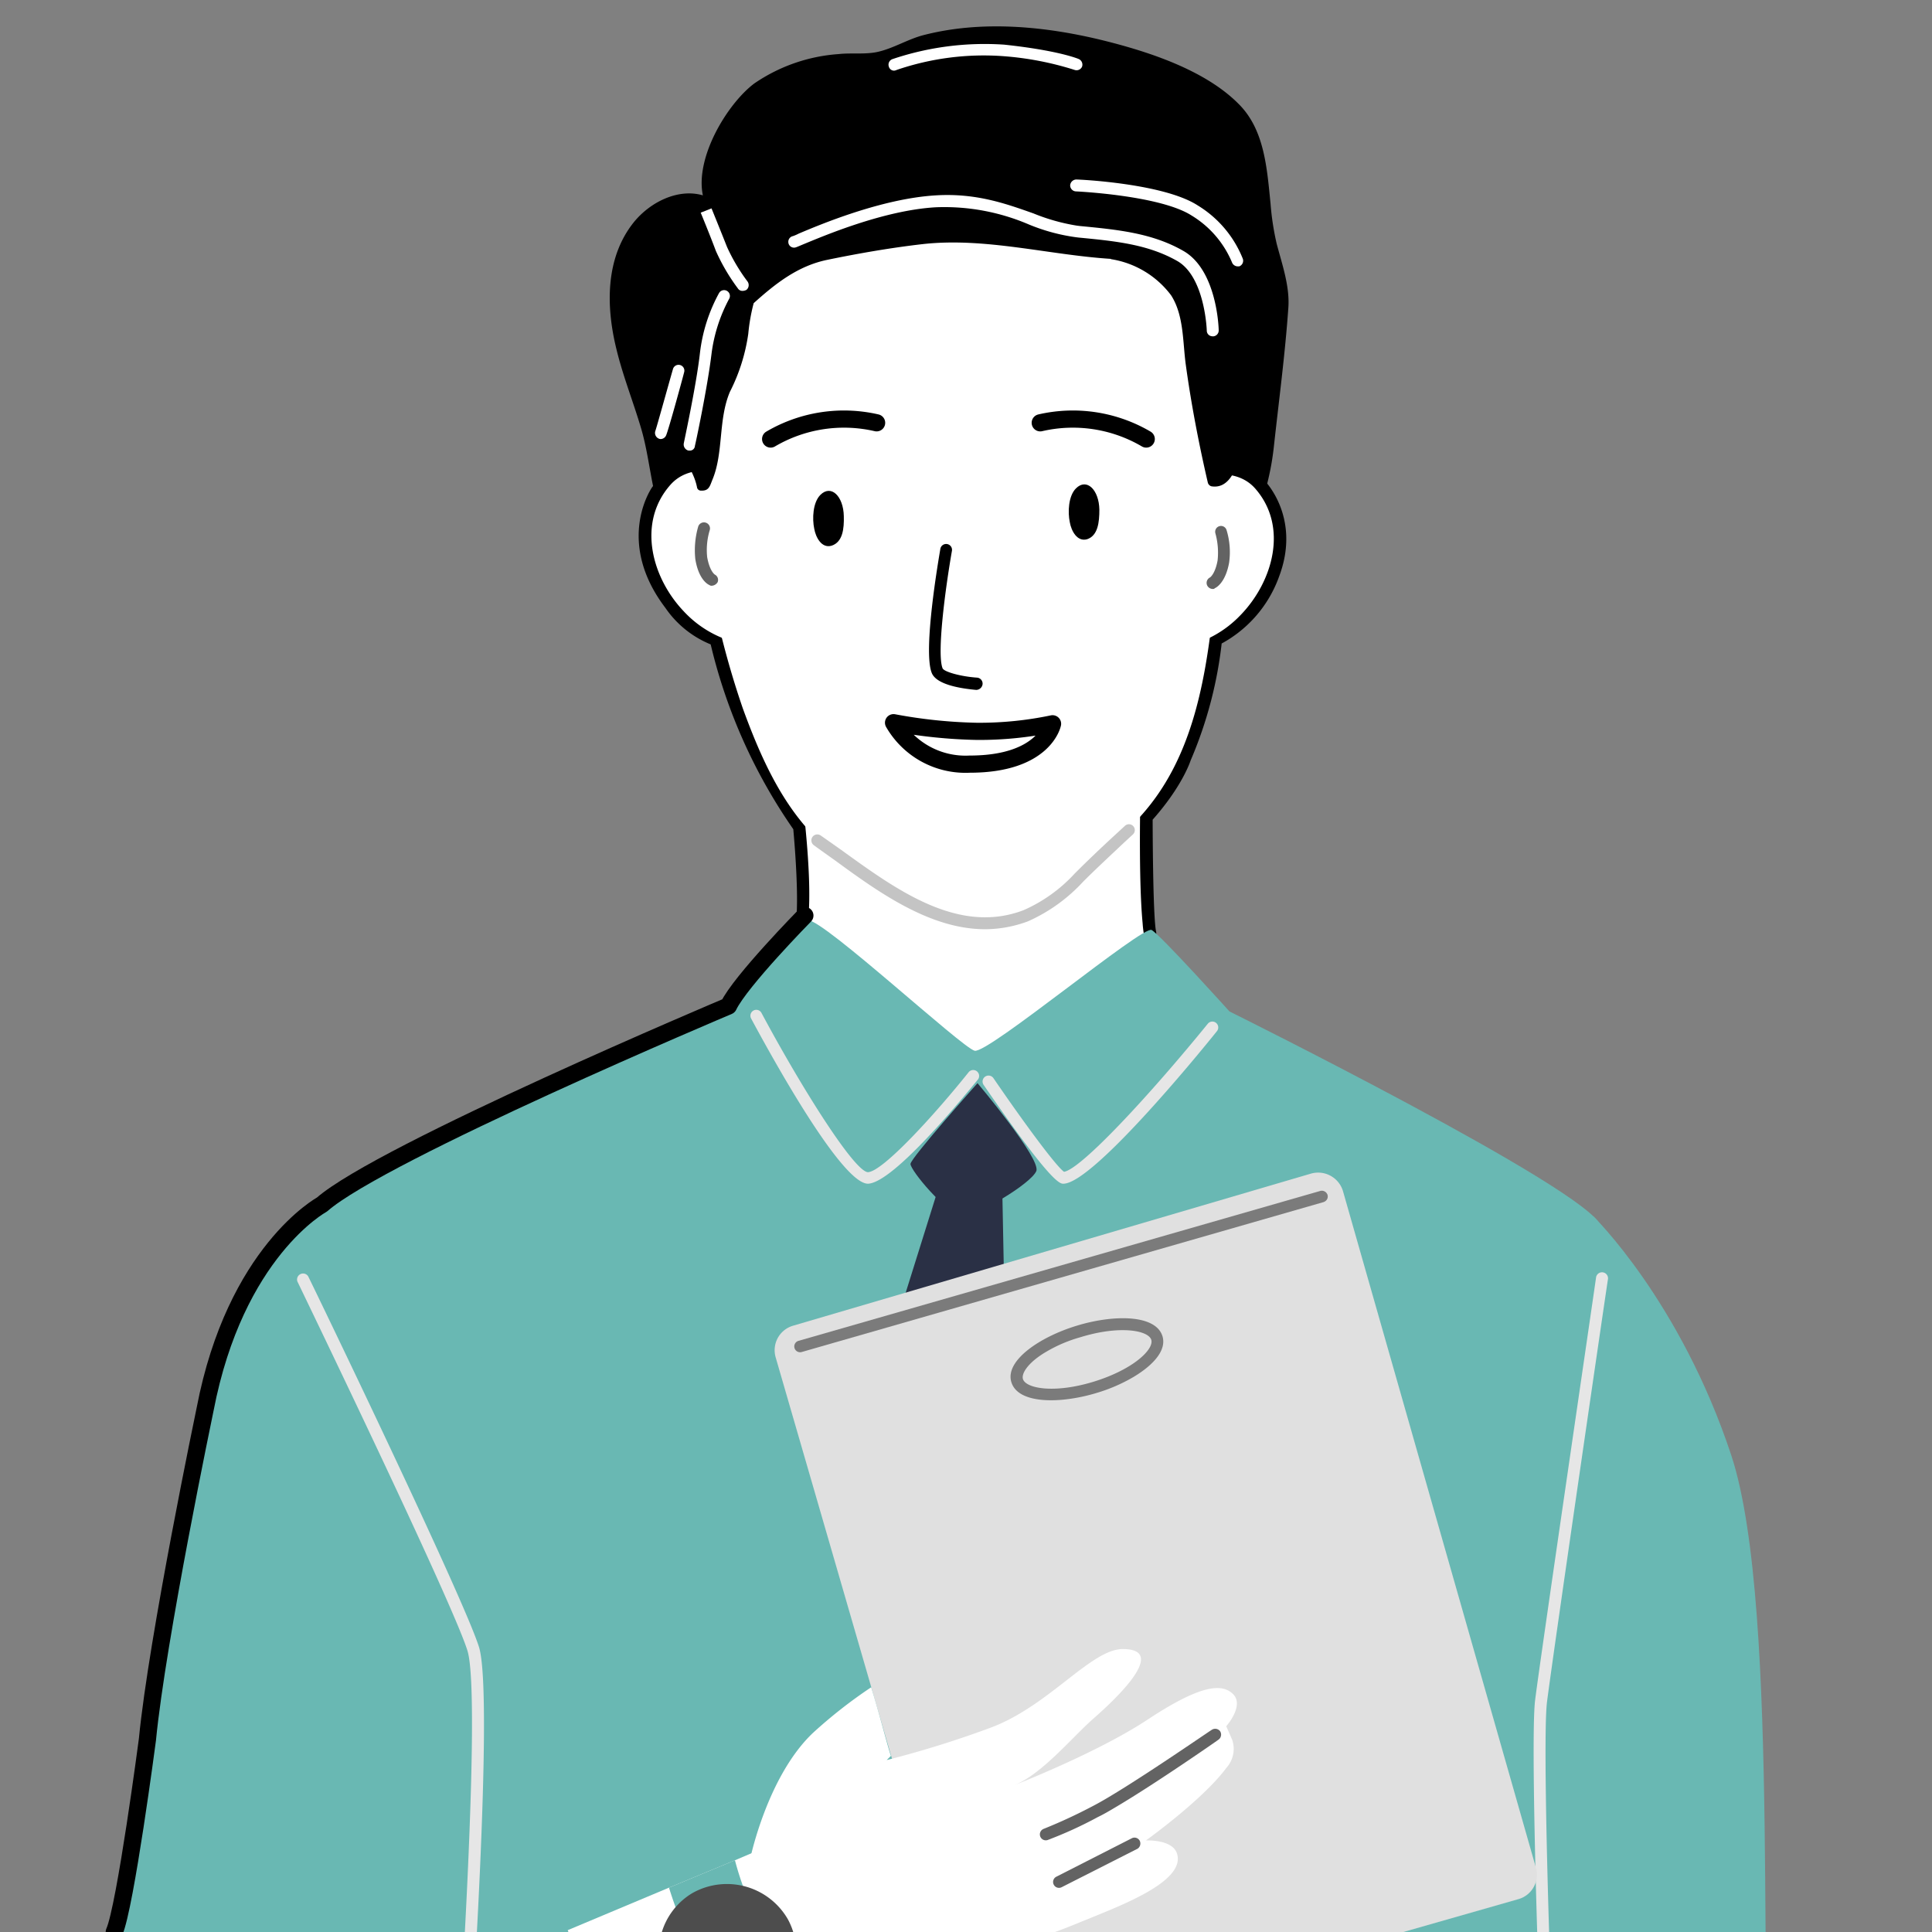<svg xmlns="http://www.w3.org/2000/svg" xmlns:xlink="http://www.w3.org/1999/xlink" width="225" height="225" viewBox="0 0 225 225">
    <rect x="0" y="0" width="225" height="225" fill="#808080" stroke="none"/>
    <defs>
        <clipPath id="clip-path">
            <rect id="Прямоугольник_1" data-name="Прямоугольник 1" width="225" height="225" transform="translate(145.5 -3)" fill="none"/>
        </clipPath>
    </defs>
    <g id="Сгруппировать_163" data-name="Сгруппировать 163" transform="translate(-145.5 3)">
        <g id="Сгруппировать_4" data-name="Сгруппировать 4">
            <g id="Сгруппировать_3" data-name="Сгруппировать 3">
                <g id="Сгруппировать_2" data-name="Сгруппировать 2">
                    <g id="Сгруппировать_1" data-name="Сгруппировать 1" clip-path="url(#clip-path)">
                        <path id="Контур_1" data-name="Контур 1" d="M291.834,53.418s4.156,3.9,1.679,10.41a13.4,13.4,0,0,1-6.674,7.472,47.271,47.271,0,0,1-3.61,13.895s-.882,2.9-4.492,6.884c0,0,0,11.8.42,13.6" fill="none" stroke="#000" stroke-linecap="round" stroke-linejoin="round" stroke-width="2"/>
                    </g>
                </g>
            </g>
        </g>
        <g id="Сгруппировать_8" data-name="Сгруппировать 8">
            <g id="Сгруппировать_7" data-name="Сгруппировать 7">
                <g id="Сгруппировать_6" data-name="Сгруппировать 6">
                    <g id="Сгруппировать_5" data-name="Сгруппировать 5" clip-path="url(#clip-path)">
                        <path id="Контур_2" data-name="Контур 2" d="M222.277,54.3s-3.988,5.667,1.511,12.888a10.777,10.777,0,0,0,5.331,4.113,62.23,62.23,0,0,0,9.739,21.913s.756,7.766.336,11.292" fill="none" stroke="#000" stroke-linecap="round" stroke-linejoin="round" stroke-width="2"/>
                    </g>
                </g>
            </g>
        </g>
        <g id="Сгруппировать_12" data-name="Сгруппировать 12">
            <g id="Сгруппировать_11" data-name="Сгруппировать 11">
                <g id="Сгруппировать_10" data-name="Сгруппировать 10">
                    <g id="Сгруппировать_9" data-name="Сгруппировать 9" clip-path="url(#clip-path)">
                        <path id="Контур_3" data-name="Контур 3" d="M293.471,20.759c-.42-4.2-.714-8.605-3.652-11.585-3.9-3.988-10.494-6.129-15.7-7.431-6.758-1.679-14.272-2.434-21.156-.629-1.721.462-3.358,1.469-5.08,1.889-1.469.378-3.19.126-4.7.294a19.782,19.782,0,0,0-9.865,3.442c-3.148,2.393-6.884,8.605-5.961,13.013-2.854-.84-6.128.755-8.059,3.148-3.316,4.156-3.233,9.781-2.015,14.734.755,3.149,1.973,6.171,2.9,9.319.966,3.317,1.134,6.885,2.309,10.117,1.175,3.19,3.736,5.289,4.869,8.521,1.176,3.317,7.724,17.127,9.068,20.36.209.5,15.112-5.667,25.228-6.759A63.733,63.733,0,0,0,275.3,76.044c3.484-1.176,6.758-2.519,8.983-5.709,4.785-6.8,8.689-13.181,9.571-21.325.588-5.373,1.3-10.7,1.679-16.077.21-2.519-.713-5.121-1.343-7.514A30.97,30.97,0,0,1,293.471,20.759Z"/>
                    </g>
                </g>
            </g>
        </g>
        <g id="Сгруппировать_16" data-name="Сгруппировать 16">
            <g id="Сгруппировать_15" data-name="Сгруппировать 15">
                <g id="Сгруппировать_14" data-name="Сгруппировать 14">
                    <g id="Сгруппировать_13" data-name="Сгруппировать 13" clip-path="url(#clip-path)">
                        <path id="Контур_4" data-name="Контур 4" d="M331.041,138.632s10.117,9.823,16.077,27.832,2.729,70.144,5.038,80.009c2.267,9.865-2.267,33.2-3.652,49.869-1.386,16.707-1.6,37.109-1.6,37.109l-24.264,2.476L304.091,180.358Z" fill="#69b8b3"/>
                    </g>
                </g>
            </g>
        </g>
        <g id="Сгруппировать_20" data-name="Сгруппировать 20">
            <g id="Сгруппировать_19" data-name="Сгруппировать 19">
                <g id="Сгруппировать_18" data-name="Сгруппировать 18">
                    <g id="Сгруппировать_17" data-name="Сгруппировать 17" clip-path="url(#clip-path)">
                        <path id="Контур_5" data-name="Контур 5" d="M286.713,68.7c-.966,8.521-2.645,16.833-8.144,23.087-6,6.759-12.845,10.495-19.562,10.621-4.407.084-8.983-1.6-12.8-3.61-7.766-4.114-11.292-11.334-14.188-19.268a101.281,101.281,0,0,1-4.03-15.7c-.966-5.037-1.679-10.116-2.267-15.2-.839-7.3-1.931-12.509,3.191-17.378,8.563-8.144,16.707-8.354,26.823-14.357a.321.321,0,0,1,.21-.084c1.427-.419,29.636,6.885,29.636,6.885.462.168,1.008,3.652,1.176,4.24.336,1.511.671,2.98.923,4.491.924,5.163.84,10.662,1.05,15.868C288.937,54.551,287.426,62.233,286.713,68.7Z" fill="#fff"/>
                    </g>
                </g>
            </g>
        </g>
        <g id="Сгруппировать_24" data-name="Сгруппировать 24">
            <g id="Сгруппировать_23" data-name="Сгруппировать 23">
                <g id="Сгруппировать_22" data-name="Сгруппировать 22">
                    <g id="Сгруппировать_21" data-name="Сгруппировать 21" clip-path="url(#clip-path)">
                        <path id="Контур_6" data-name="Контур 6" d="M243.77,57.112c-.042-2.309-1.47-3.736-2.729-2.477-.882.882-.965,2.771-.714,3.946.168.966.84,2.309,2.015,1.973C243.644,60.134,243.811,58.581,243.77,57.112Z"/>
                    </g>
                </g>
            </g>
        </g>
        <g id="Сгруппировать_28" data-name="Сгруппировать 28">
            <g id="Сгруппировать_27" data-name="Сгруппировать 27">
                <g id="Сгруппировать_26" data-name="Сгруппировать 26">
                    <g id="Сгруппировать_25" data-name="Сгруппировать 25" clip-path="url(#clip-path)">
                        <path id="Контур_7" data-name="Контур 7" d="M273.532,56.356c-.042-2.308-1.47-3.736-2.729-2.476-.881.881-.965,2.77-.713,3.946.167.965.839,2.308,2.014,1.973C273.364,59.379,273.532,57.826,273.532,56.356Z"/>
                    </g>
                </g>
            </g>
        </g>
        <g id="Сгруппировать_32" data-name="Сгруппировать 32">
            <g id="Сгруппировать_31" data-name="Сгруппировать 31">
                <g id="Сгруппировать_30" data-name="Сгруппировать 30">
                    <g id="Сгруппировать_29" data-name="Сгруппировать 29" clip-path="url(#clip-path)">
                        <path id="Контур_8" data-name="Контур 8" d="M300.817,124.612l-42.1,18.05-37.067-20.4s14.944-11.628,17.169-15.2c.042-.084.126-.168.168-.252a7.375,7.375,0,0,0,.63-2.644c.587-5.583-.966-16.287-.966-16.287L278.4,85.615s-.42,12.719.168,18.89a12.74,12.74,0,0,0,.5,2.812c0,.042.043.084.043.126C280.584,110.717,300.817,124.612,300.817,124.612Z" fill="#fff"/>
                    </g>
                </g>
            </g>
        </g>
        <g id="Сгруппировать_37" data-name="Сгруппировать 37">
            <g id="Сгруппировать_36" data-name="Сгруппировать 36">
                <g id="Сгруппировать_35" data-name="Сгруппировать 35">
                    <g id="Сгруппировать_34" data-name="Сгруппировать 34" clip-path="url(#clip-path)">
                        <g id="Сгруппировать_33" data-name="Сгруппировать 33">
                            <path id="Контур_9" data-name="Контур 9" d="M259.217,77.345h-.042c-1.343-.126-4.575-.5-5.163-1.973-1.049-2.6.8-13.265,1.007-14.482a.684.684,0,0,1,1.344.252c-.8,4.575-1.763,12.005-1.092,13.684.168.42,2.141.966,4.03,1.092a.7.7,0,0,1,.63.756A.756.756,0,0,1,259.217,77.345Z"/>
                        </g>
                    </g>
                </g>
            </g>
        </g>
        <g id="Сгруппировать_41" data-name="Сгруппировать 41">
            <g id="Сгруппировать_40" data-name="Сгруппировать 40">
                <g id="Сгруппировать_39" data-name="Сгруппировать 39">
                    <g id="Сгруппировать_38" data-name="Сгруппировать 38" clip-path="url(#clip-path)">
                        <path id="Контур_10" data-name="Контур 10" d="M233.569,53.46s-6.674-3.736-9.991,0c-3.9,4.408-2.183,10.788,1.512,14.692a12.593,12.593,0,0,0,6.758,3.82,27.908,27.908,0,0,0,4.618.294C236.465,72.308,233.569,53.46,233.569,53.46Z" fill="#fff"/>
                    </g>
                </g>
            </g>
        </g>
        <g id="Сгруппировать_46" data-name="Сгруппировать 46">
            <g id="Сгруппировать_45" data-name="Сгруппировать 45">
                <g id="Сгруппировать_44" data-name="Сгруппировать 44">
                    <g id="Сгруппировать_43" data-name="Сгруппировать 43" clip-path="url(#clip-path)">
                        <g id="Сгруппировать_42" data-name="Сгруппировать 42">
                            <path id="Контур_11" data-name="Контур 11" d="M228.406,65.214a.4.4,0,0,1-.294-.084c-.21-.084-1.259-.672-1.637-3.023a9.95,9.95,0,0,1,.336-3.778.7.7,0,0,1,1.343.42,7.956,7.956,0,0,0-.294,3.148c.294,1.638.882,2.015.882,2.015a.7.7,0,0,1,.336.882A.858.858,0,0,1,228.406,65.214Z" fill="#636363"/>
                        </g>
                    </g>
                </g>
            </g>
        </g>
        <g id="Сгруппировать_50" data-name="Сгруппировать 50">
            <g id="Сгруппировать_49" data-name="Сгруппировать 49">
                <g id="Сгруппировать_48" data-name="Сгруппировать 48">
                    <g id="Сгруппировать_47" data-name="Сгруппировать 47" clip-path="url(#clip-path)">
                        <path id="Контур_12" data-name="Контур 12" d="M281.717,53.8s6.759-3.61,9.991.126c3.862,4.449,2.015,10.83-1.721,14.692a12.733,12.733,0,0,1-6.8,3.736c-.588.126-4.66.42-4.618.21C278.527,72.6,281.717,53.8,281.717,53.8Z" fill="#fff"/>
                    </g>
                </g>
            </g>
        </g>
        <g id="Сгруппировать_55" data-name="Сгруппировать 55">
            <g id="Сгруппировать_54" data-name="Сгруппировать 54">
                <g id="Сгруппировать_53" data-name="Сгруппировать 53">
                    <g id="Сгруппировать_52" data-name="Сгруппировать 52" clip-path="url(#clip-path)">
                        <g id="Сгруппировать_51" data-name="Сгруппировать 51">
                            <path id="Контур_13" data-name="Контур 13" d="M286.713,65.591a.734.734,0,0,1-.63-.419.706.706,0,0,1,.336-.924h0s.588-.378.881-1.973a8.458,8.458,0,0,0-.251-3.148.677.677,0,1,1,1.3-.378,8.763,8.763,0,0,1,.294,3.778c-.42,2.309-1.47,2.9-1.679,2.98C286.923,65.591,286.839,65.591,286.713,65.591Z" fill="#636363"/>
                        </g>
                    </g>
                </g>
            </g>
        </g>
        <g id="Сгруппировать_59" data-name="Сгруппировать 59">
            <g id="Сгруппировать_58" data-name="Сгруппировать 58">
                <g id="Сгруппировать_57" data-name="Сгруппировать 57">
                    <g id="Сгруппировать_56" data-name="Сгруппировать 56" clip-path="url(#clip-path)">
                        <path id="Контур_14" data-name="Контур 14" d="M249.563,81.165a58.469,58.469,0,0,0,9.7,1.008,41.483,41.483,0,0,0,8.816-.882s-.924,4.7-9.655,4.7A9.665,9.665,0,0,1,249.563,81.165Z" fill="none" stroke="#000" stroke-linecap="round" stroke-linejoin="round" stroke-width="2"/>
                    </g>
                </g>
            </g>
        </g>
        <g id="Сгруппировать_63" data-name="Сгруппировать 63">
            <g id="Сгруппировать_62" data-name="Сгруппировать 62">
                <g id="Сгруппировать_61" data-name="Сгруппировать 61">
                    <g id="Сгруппировать_60" data-name="Сгруппировать 60" clip-path="url(#clip-path)">
                        <path id="Контур_15" data-name="Контур 15" d="M239.614,104.169c1.889,0,17.882,14.818,19.393,15.2,1.554.378,19.6-14.65,20.611-14.063,1.05.588,9.068,9.487,9.068,9.487s41.893,20.779,43.237,24.977c1.343,4.24-11.376,52.346-11.46,65.359s7.472,57.467,5.709,67.416c-1.428,7.934-5.919,8.186-5.919,8.186l-117.328,1.259s-6.464,0-7.136-10.368c-1.427-21.829,1.889-64.6-1.511-75.014-5.037-15.364-14.1-50.458-14.44-55.789-.294-5.373,50.5-26.655,50.5-26.655S237.683,104.169,239.614,104.169Z" fill="#69b8b3"/>
                    </g>
                </g>
            </g>
        </g>
        <g id="Сгруппировать_67" data-name="Сгруппировать 67">
            <g id="Сгруппировать_66" data-name="Сгруппировать 66">
                <g id="Сгруппировать_65" data-name="Сгруппировать 65">
                    <g id="Сгруппировать_64" data-name="Сгруппировать 64" clip-path="url(#clip-path)">
                        <path id="Контур_16" data-name="Контур 16" d="M191.172,132.965a32.226,32.226,0,0,0-19.6,19.982c-5.037,14.692-10.494,59.776-12.131,66.031s-6.633,37.486-1.763,42.985c4.911,5.5,14.146,9.571,21.072,12.677s27.58-8.354,27.58-8.354,3.19-29.678,3.568-31.021-1.931-64.814-2.393-66.954C207.081,166.212,191.172,132.965,191.172,132.965Z" fill="#69b8b3"/>
                    </g>
                </g>
            </g>
        </g>
        <g id="Сгруппировать_72" data-name="Сгруппировать 72">
            <g id="Сгруппировать_71" data-name="Сгруппировать 71">
                <g id="Сгруппировать_70" data-name="Сгруппировать 70">
                    <g id="Сгруппировать_69" data-name="Сгруппировать 69" clip-path="url(#clip-path)">
                        <g id="Сгруппировать_68" data-name="Сгруппировать 68">
                            <path id="Контур_17" data-name="Контур 17" d="M260.225,105.218c-6.423,0-12.426-4.323-17.421-7.975-.881-.63-1.721-1.218-2.519-1.806a.693.693,0,0,1,.8-1.133c.84.588,1.679,1.175,2.561,1.805,6.338,4.576,13.517,9.781,21.072,6.884a17.821,17.821,0,0,0,5.961-4.281c1.553-1.553,3.191-3.107,4.744-4.534l1.091-1.007a.683.683,0,1,1,.924,1.007l-1.092,1.008c-1.553,1.469-3.19,2.98-4.7,4.491a19.463,19.463,0,0,1-6.423,4.618A14.358,14.358,0,0,1,260.225,105.218Z" fill="#c4c4c4"/>
                        </g>
                    </g>
                </g>
            </g>
        </g>
        <g id="Сгруппировать_77" data-name="Сгруппировать 77">
            <g id="Сгруппировать_76" data-name="Сгруппировать 76">
                <g id="Сгруппировать_75" data-name="Сгруппировать 75">
                    <g id="Сгруппировать_74" data-name="Сгруппировать 74" clip-path="url(#clip-path)">
                        <g id="Сгруппировать_73" data-name="Сгруппировать 73">
                            <path id="Контур_18" data-name="Контур 18" d="M246.582,134.854c-3.064,0-11.166-14.692-13.6-19.225A.686.686,0,1,1,234.2,115c4.743,8.857,10.83,18.47,12.383,18.512,1.763-.084,7.892-6.842,11.712-11.628a.688.688,0,1,1,1.091.84c-1.637,1.973-9.781,12.006-12.8,12.131Z" fill="#e6e6e6"/>
                        </g>
                    </g>
                </g>
            </g>
        </g>
        <g id="Сгруппировать_82" data-name="Сгруппировать 82">
            <g id="Сгруппировать_81" data-name="Сгруппировать 81">
                <g id="Сгруппировать_80" data-name="Сгруппировать 80">
                    <g id="Сгруппировать_79" data-name="Сгруппировать 79" clip-path="url(#clip-path)">
                        <g id="Сгруппировать_78" data-name="Сгруппировать 78">
                            <path id="Контур_19" data-name="Контур 19" d="M269.334,134.854c-.378,0-1.385,0-9.277-11.5a.693.693,0,1,1,1.133-.8c3.358,4.911,7.262,10.243,8.228,10.914,2.015-.336,9.991-8.941,16.749-17.253a.685.685,0,1,1,1.049.882C284.866,120.036,272.692,134.854,269.334,134.854Z" fill="#e6e6e6"/>
                        </g>
                    </g>
                </g>
            </g>
        </g>
        <g id="Сгруппировать_87" data-name="Сгруппировать 87">
            <g id="Сгруппировать_86" data-name="Сгруппировать 86">
                <g id="Сгруппировать_85" data-name="Сгруппировать 85">
                    <g id="Сгруппировать_84" data-name="Сгруппировать 84" clip-path="url(#clip-path)">
                        <g id="Сгруппировать_83" data-name="Сгруппировать 83">
                            <path id="Контур_20" data-name="Контур 20" d="M260.183,194.295H260.1a.669.669,0,0,1-.588-.756c0-.084.924-7.934,1.05-21.87.126-13.979-2.057-41.1-2.1-41.348a.7.7,0,1,1,1.385-.126c.042.294,2.225,27.411,2.1,41.474s-1.05,21.954-1.05,22.038A.757.757,0,0,1,260.183,194.295Z" fill="#e6e6e6"/>
                        </g>
                    </g>
                </g>
            </g>
        </g>
        <g id="Сгруппировать_92" data-name="Сгруппировать 92">
            <g id="Сгруппировать_91" data-name="Сгруппировать 91">
                <g id="Сгруппировать_90" data-name="Сгруппировать 90">
                    <g id="Сгруппировать_89" data-name="Сгруппировать 89" clip-path="url(#clip-path)">
                        <g id="Сгруппировать_88" data-name="Сгруппировать 88">
                            <path id="Контур_21" data-name="Контур 21" d="M199.357,238.539h-.042a.662.662,0,0,1-.629-.713c.042-.42,2.938-43.027,1.259-48.569-1.721-5.625-19.646-42.649-19.814-43.027a.7.7,0,0,1,1.26-.587c.755,1.511,18.134,37.486,19.9,43.195,1.763,5.793-1.091,47.308-1.217,49.071A.755.755,0,0,1,199.357,238.539Z" fill="#e6e6e6"/>
                        </g>
                    </g>
                </g>
            </g>
        </g>
        <g id="Сгруппировать_97" data-name="Сгруппировать 97">
            <g id="Сгруппировать_96" data-name="Сгруппировать 96">
                <g id="Сгруппировать_95" data-name="Сгруппировать 95">
                    <g id="Сгруппировать_94" data-name="Сгруппировать 94" clip-path="url(#clip-path)">
                        <g id="Сгруппировать_93" data-name="Сгруппировать 93">
                            <path id="Контур_22" data-name="Контур 22" d="M323.779,278.082a.677.677,0,0,1-.378-.126.714.714,0,0,1-.168-.965c.042-.042,3.736-5.541,2.855-18.177-.882-12.8-2.519-58.349-1.805-63.848.671-5.331,7.052-48.778,7.094-49.2a.7.7,0,1,1,1.385.21c-.084.419-6.423,43.866-7.094,49.2-.714,5.457.923,50.793,1.847,63.554.923,13.139-2.939,18.806-3.106,19.058A.875.875,0,0,1,323.779,278.082Z" fill="#e6e6e6"/>
                        </g>
                    </g>
                </g>
            </g>
        </g>
        <g id="Сгруппировать_101" data-name="Сгруппировать 101">
            <g id="Сгруппировать_100" data-name="Сгруппировать 100">
                <g id="Сгруппировать_99" data-name="Сгруппировать 99">
                    <g id="Сгруппировать_98" data-name="Сгруппировать 98" clip-path="url(#clip-path)">
                        <path id="Контур_23" data-name="Контур 23" d="M288.9,29.281c-1.008-4.03-2.939-8.522-6.8-10.663-1.931-1.091-4.156-1.175-6.3-1.679a60.96,60.96,0,0,0-8.648-1.8c-5.877-.461-11.88.63-17.631,1.721-5.75,1.134-11.627,2.351-17.084,4.576-3.862,1.595-8.312,3.9-10.705,7.514-1.6,2.435-1.763,5.625.5,7.43-.21,2.183.63,5.5.8,6.716a24.127,24.127,0,0,0,.881,4.87c.756,2.057,2.351,3.61,2.771,5.835a.455.455,0,0,0,.462.336c.881.042,1.007-.462,1.3-1.218,1.343-3.148.672-7.01,2.057-10.284a21.542,21.542,0,0,0,2.141-6.759,21.7,21.7,0,0,1,.629-3.568c2.519-2.267,5.122-4.324,8.522-5.037,3.652-.756,7.514-1.427,11.208-1.847,7.262-.8,14.608,1.259,21.828,1.721.042,0,.042.042.084.042a10.852,10.852,0,0,1,6.968,4.2c1.512,2.35,1.344,5.457,1.721,8.143.63,4.576,1.512,9.151,2.561,13.685a.6.6,0,0,0,.42.42c3.358.546,3.778-6.087,3.946-8.27A48.723,48.723,0,0,0,288.9,29.281Z"/>
                    </g>
                </g>
            </g>
        </g>
        <g id="Сгруппировать_106" data-name="Сгруппировать 106">
            <g id="Сгруппировать_105" data-name="Сгруппировать 105">
                <g id="Сгруппировать_104" data-name="Сгруппировать 104">
                    <g id="Сгруппировать_103" data-name="Сгруппировать 103" clip-path="url(#clip-path)">
                        <g id="Сгруппировать_102" data-name="Сгруппировать 102">
                            <path id="Контур_24" data-name="Контур 24" d="M231.974,30.876a.612.612,0,0,1-.546-.294,22.755,22.755,0,0,1-2.561-4.366c-.671-1.805-1.763-4.449-1.763-4.449l1.26-.5s1.091,2.687,1.805,4.492a21.383,21.383,0,0,0,2.392,4.03.72.72,0,0,1-.125.965A.957.957,0,0,1,231.974,30.876Z" fill="#fff"/>
                        </g>
                    </g>
                </g>
            </g>
        </g>
        <g id="Сгруппировать_111" data-name="Сгруппировать 111">
            <g id="Сгруппировать_110" data-name="Сгруппировать 110">
                <g id="Сгруппировать_109" data-name="Сгруппировать 109">
                    <g id="Сгруппировать_108" data-name="Сгруппировать 108" clip-path="url(#clip-path)">
                        <g id="Сгруппировать_107" data-name="Сгруппировать 107">
                            <path id="Контур_25" data-name="Контур 25" d="M225.8,49.472h-.126a.73.73,0,0,1-.546-.8c0-.084,1.47-6.8,1.889-10.578a19.147,19.147,0,0,1,2.225-6.968.677.677,0,0,1,1.176.671,18.406,18.406,0,0,0-2.057,6.423c-.462,3.862-1.847,10.41-1.931,10.7A.577.577,0,0,1,225.8,49.472Z" fill="#fff"/>
                        </g>
                    </g>
                </g>
            </g>
        </g>
        <g id="Сгруппировать_116" data-name="Сгруппировать 116">
            <g id="Сгруппировать_115" data-name="Сгруппировать 115">
                <g id="Сгруппировать_114" data-name="Сгруппировать 114">
                    <g id="Сгруппировать_113" data-name="Сгруппировать 113" clip-path="url(#clip-path)">
                        <g id="Сгруппировать_112" data-name="Сгруппировать 112">
                            <path id="Контур_26" data-name="Контур 26" d="M222.487,48.129a.533.533,0,0,1-.252-.042.722.722,0,0,1-.42-.882c.168-.462,1.3-4.575,2.057-7.22a.677.677,0,1,1,1.3.378c-.167.672-1.805,6.674-2.1,7.346A.7.7,0,0,1,222.487,48.129Z" fill="#fff"/>
                        </g>
                    </g>
                </g>
            </g>
        </g>
        <g id="Сгруппировать_121" data-name="Сгруппировать 121">
            <g id="Сгруппировать_120" data-name="Сгруппировать 120">
                <g id="Сгруппировать_119" data-name="Сгруппировать 119">
                    <g id="Сгруппировать_118" data-name="Сгруппировать 118" clip-path="url(#clip-path)">
                        <g id="Сгруппировать_117" data-name="Сгруппировать 117">
                            <path id="Контур_27" data-name="Контур 27" d="M286.713,36.165a.663.663,0,0,1-.672-.672c0-.042-.21-6.254-3.442-8.1-3.4-1.931-7.136-2.309-11.5-2.729l-.336-.042a22.149,22.149,0,0,1-5.415-1.469,24.954,24.954,0,0,0-10.83-2.015c-6.087.336-13.139,3.358-15.49,4.324-.8.336-.881.378-1.049.378a.663.663,0,0,1-.672-.672.674.674,0,0,1,.546-.672,5.433,5.433,0,0,0,.671-.293c2.393-1.008,9.613-4.072,15.952-4.45,4.743-.294,8.27,1.007,11.376,2.1a22.918,22.918,0,0,0,5.079,1.427l.336.042c4.324.42,8.4.8,12.048,2.9,3.9,2.225,4.114,8.942,4.114,9.236a.684.684,0,0,1-.714.713Z" fill="#fff"/>
                        </g>
                    </g>
                </g>
            </g>
        </g>
        <g id="Сгруппировать_126" data-name="Сгруппировать 126">
            <g id="Сгруппировать_125" data-name="Сгруппировать 125">
                <g id="Сгруппировать_124" data-name="Сгруппировать 124">
                    <g id="Сгруппировать_123" data-name="Сгруппировать 123" clip-path="url(#clip-path)">
                        <g id="Сгруппировать_122" data-name="Сгруппировать 122">
                            <path id="Контур_28" data-name="Контур 28" d="M289.651,28.021a.719.719,0,0,1-.672-.461,11.627,11.627,0,0,0-4.7-5.457c-3.652-2.351-13.391-2.813-13.475-2.813a.7.7,0,0,1-.672-.714.73.73,0,0,1,.714-.671c.42,0,10.2.462,14.146,3.022a12.831,12.831,0,0,1,5.248,6.213.7.7,0,0,1-.42.881Z" fill="#fff"/>
                        </g>
                    </g>
                </g>
            </g>
        </g>
        <g id="Сгруппировать_131" data-name="Сгруппировать 131">
            <g id="Сгруппировать_130" data-name="Сгруппировать 130">
                <g id="Сгруппировать_129" data-name="Сгруппировать 129">
                    <g id="Сгруппировать_128" data-name="Сгруппировать 128" clip-path="url(#clip-path)">
                        <g id="Сгруппировать_127" data-name="Сгруппировать 127">
                            <path id="Контур_29" data-name="Контур 29" d="M249.646,5.228a.631.631,0,0,1-.629-.462.685.685,0,0,1,.42-.882A33.589,33.589,0,0,1,262.45,2.2c6.3.672,8.6,1.637,8.689,1.679a.717.717,0,0,1,.378.882.7.7,0,0,1-.882.378,36.316,36.316,0,0,0-8.311-1.6,31.391,31.391,0,0,0-12.384,1.6A1.069,1.069,0,0,1,249.646,5.228Z" fill="#fff"/>
                        </g>
                    </g>
                </g>
            </g>
        </g>
        <g id="Сгруппировать_135" data-name="Сгруппировать 135">
            <g id="Сгруппировать_134" data-name="Сгруппировать 134">
                <g id="Сгруппировать_133" data-name="Сгруппировать 133">
                    <g id="Сгруппировать_132" data-name="Сгруппировать 132" clip-path="url(#clip-path)">
                        <path id="Контур_30" data-name="Контур 30" d="M235.248,48.129a16.869,16.869,0,0,1,12.341-1.889" fill="none" stroke="#000" stroke-linecap="round" stroke-linejoin="round" stroke-width="2"/>
                    </g>
                </g>
            </g>
        </g>
        <g id="Сгруппировать_139" data-name="Сгруппировать 139">
            <g id="Сгруппировать_138" data-name="Сгруппировать 138">
                <g id="Сгруппировать_137" data-name="Сгруппировать 137">
                    <g id="Сгруппировать_136" data-name="Сгруппировать 136" clip-path="url(#clip-path)">
                        <path id="Контур_31" data-name="Контур 31" d="M278.989,48.129a16.871,16.871,0,0,0-12.342-1.889" fill="none" stroke="#000" stroke-linecap="round" stroke-linejoin="round" stroke-width="2"/>
                    </g>
                </g>
            </g>
        </g>
        <g id="Сгруппировать_143" data-name="Сгруппировать 143">
            <g id="Сгруппировать_142" data-name="Сгруппировать 142">
                <g id="Сгруппировать_141" data-name="Сгруппировать 141">
                    <g id="Сгруппировать_140" data-name="Сгруппировать 140" clip-path="url(#clip-path)">
                        <path id="Контур_32" data-name="Контур 32" d="M249.772,151.394c0,9.361-.545,17.546.336,17.966.546.252,9.025-4.24,12.594-9.193l-.5-25.816-7.136.126Z" fill="#2a3045"/>
                    </g>
                </g>
            </g>
        </g>
        <g id="Сгруппировать_147" data-name="Сгруппировать 147">
            <g id="Сгруппировать_146" data-name="Сгруппировать 146">
                <g id="Сгруппировать_145" data-name="Сгруппировать 145">
                    <g id="Сгруппировать_144" data-name="Сгруппировать 144" clip-path="url(#clip-path)">
                        <path id="Контур_33" data-name="Контур 33" d="M259.343,123.143s7.43,8.815,6.843,10.242-6.885,5.289-8.69,5.122-6-5.248-5.961-5.961C251.619,131.79,259.343,123.143,259.343,123.143Z" fill="#2a3045"/>
                    </g>
                </g>
            </g>
        </g>
        <g id="Сгруппировать_158" data-name="Сгруппировать 158">
            <g id="Сгруппировать_157" data-name="Сгруппировать 157">
                <g id="Сгруппировать_156" data-name="Сгруппировать 156">
                    <g id="Сгруппировать_155" data-name="Сгруппировать 155" clip-path="url(#clip-path)">
                        <g id="Сгруппировать_154" data-name="Сгруппировать 154">
                            <path id="Контур_34" data-name="Контур 34" d="M237.851,151.394l60.322-17.715a3.021,3.021,0,0,1,3.735,2.057l22.458,78.75a2.959,2.959,0,0,1-2.056,3.694L262.2,235.349a2.977,2.977,0,0,1-3.694-2.057l-22.668-78.2A2.971,2.971,0,0,1,237.851,151.394Z" fill="#e0e0e0"/>
                            <g id="Сгруппировать_148" data-name="Сгруппировать 148">
                                <path id="Контур_35" data-name="Контур 35" d="M277.52,157.354a19.3,19.3,0,0,1-4.24,1.847c-4.24,1.3-9.193,1.344-9.991-1.217-.8-2.519,3.316-5.289,7.6-6.59,4.24-1.3,9.193-1.344,9.991,1.217h0C281.381,154.248,279.828,155.969,277.52,157.354Zm-10.159-2.938c-2.015,1.175-2.938,2.477-2.729,3.19.336,1.092,3.652,1.721,8.27.294s7.01-3.778,6.674-4.869h0c-.335-1.092-3.652-1.721-8.269-.294A16.614,16.614,0,0,0,267.361,154.416Z" fill="#7b7b7b"/>
                            </g>
                            <g id="Сгруппировать_149" data-name="Сгруппировать 149">
                                <path id="Контур_36" data-name="Контур 36" d="M299.81,136.911c-.042.042-.084.042-.168.084l-60.784,17.463a.677.677,0,0,1-.378-1.3l60.784-17.463a.7.7,0,0,1,.84.462A.657.657,0,0,1,299.81,136.911Z" fill="#7b7b7b"/>
                            </g>
                            <g id="Сгруппировать_150" data-name="Сгруппировать 150">
                                <path id="Контур_37" data-name="Контур 37" d="M233.653,212.555l7.976,17.085-1.343.882L233.4,235.1,220.43,243.7l-8.815-21.912,11.8-4.953,7.682-3.19Z" fill="#fff"/>
                            </g>
                            <path id="Контур_38" data-name="Контур 38" d="M289.105,194.295c-1.343-1.344-3.987-.966-9.906,2.938-5.877,3.9-15.616,7.682-15.616,7.682,3.148-1.217,6.632-5.415,9.109-7.64,1.385-1.217,9.4-8.185,3.61-8.227-3.736-.042-8.647,6.674-15.531,9.193a119.033,119.033,0,0,1-12.006,3.736l.5-.5c-.126-.084-1.512-5.5-2.309-7.976a56.216,56.216,0,0,0-6.8,5.331c-5.331,5.08-7.3,14.692-7.3,14.692l6.339,17.463s22.668-6.213,31.861-10.032c4.45-1.848,12.677-4.744,11.5-8.144-.588-1.637-3.61-1.469-3.61-1.469s6.632-4.744,9.361-8.438a3.3,3.3,0,0,0,.713-3.232c-.042-.126-.713-1.637-.713-1.637S290.449,195.638,289.105,194.295Z" fill="#fff"/>
                            <g id="Сгруппировать_151" data-name="Сгруппировать 151">
                                <path id="Контур_39" data-name="Контур 39" d="M275.547,207.392c-.84.5-1.554.923-2.183,1.217a47.164,47.164,0,0,1-5.877,2.687.691.691,0,0,1-.462-1.3,59.769,59.769,0,0,0,5.709-2.644c3.778-1.931,13.769-8.857,13.895-8.9a.715.715,0,0,1,.965.167.723.723,0,0,1-.168.966C287.09,199.836,280.08,204.705,275.547,207.392Z" fill="#636363"/>
                            </g>
                            <g id="Сгруппировать_152" data-name="Сгруппировать 152">
                                <path id="Контур_40" data-name="Контур 40" d="M277.981,212.3h0l-8.857,4.492a.686.686,0,0,1-.63-1.218l8.816-4.491a.689.689,0,0,1,.923.294A.727.727,0,0,1,277.981,212.3Z" fill="#636363"/>
                            </g>
                            <g id="Сгруппировать_153" data-name="Сгруппировать 153">
                                <path id="Контур_41" data-name="Контур 41" d="M240.411,230.647l-7.01,4.45a59.244,59.244,0,0,1-6.548-9.907,50.618,50.618,0,0,1-3.443-8.353l7.682-3.191a35.045,35.045,0,0,0,3.065,7.766A52.086,52.086,0,0,0,240.411,230.647Z" fill="#69b8b3"/>
                            </g>
                            <path id="Контур_42" data-name="Контур 42" d="M237.263,220.531a8,8,0,1,1-11.124-3.065A8.189,8.189,0,0,1,237.263,220.531Z" fill="#4d4d4d"/>
                        </g>
                    </g>
                </g>
            </g>
        </g>
        <g id="Сгруппировать_162" data-name="Сгруппировать 162">
            <g id="Сгруппировать_161" data-name="Сгруппировать 161">
                <g id="Сгруппировать_160" data-name="Сгруппировать 160">
                    <g id="Сгруппировать_159" data-name="Сгруппировать 159" clip-path="url(#clip-path)">
                        <path id="Контур_43" data-name="Контур 43" d="M239.236,103.623s-7.514,7.64-8.9,10.537c0,0-40.425,17.042-47.351,23.129,0,0-10.075,5.457-13.6,23.843,0,0-5.583,26.74-6.716,38.452,0,0-2.561,19.478-3.862,22.416" fill="none" stroke="#000" stroke-linecap="round" stroke-linejoin="round" stroke-width="2"/>
                    </g>
                </g>
            </g>
        </g>
    </g>
</svg>
